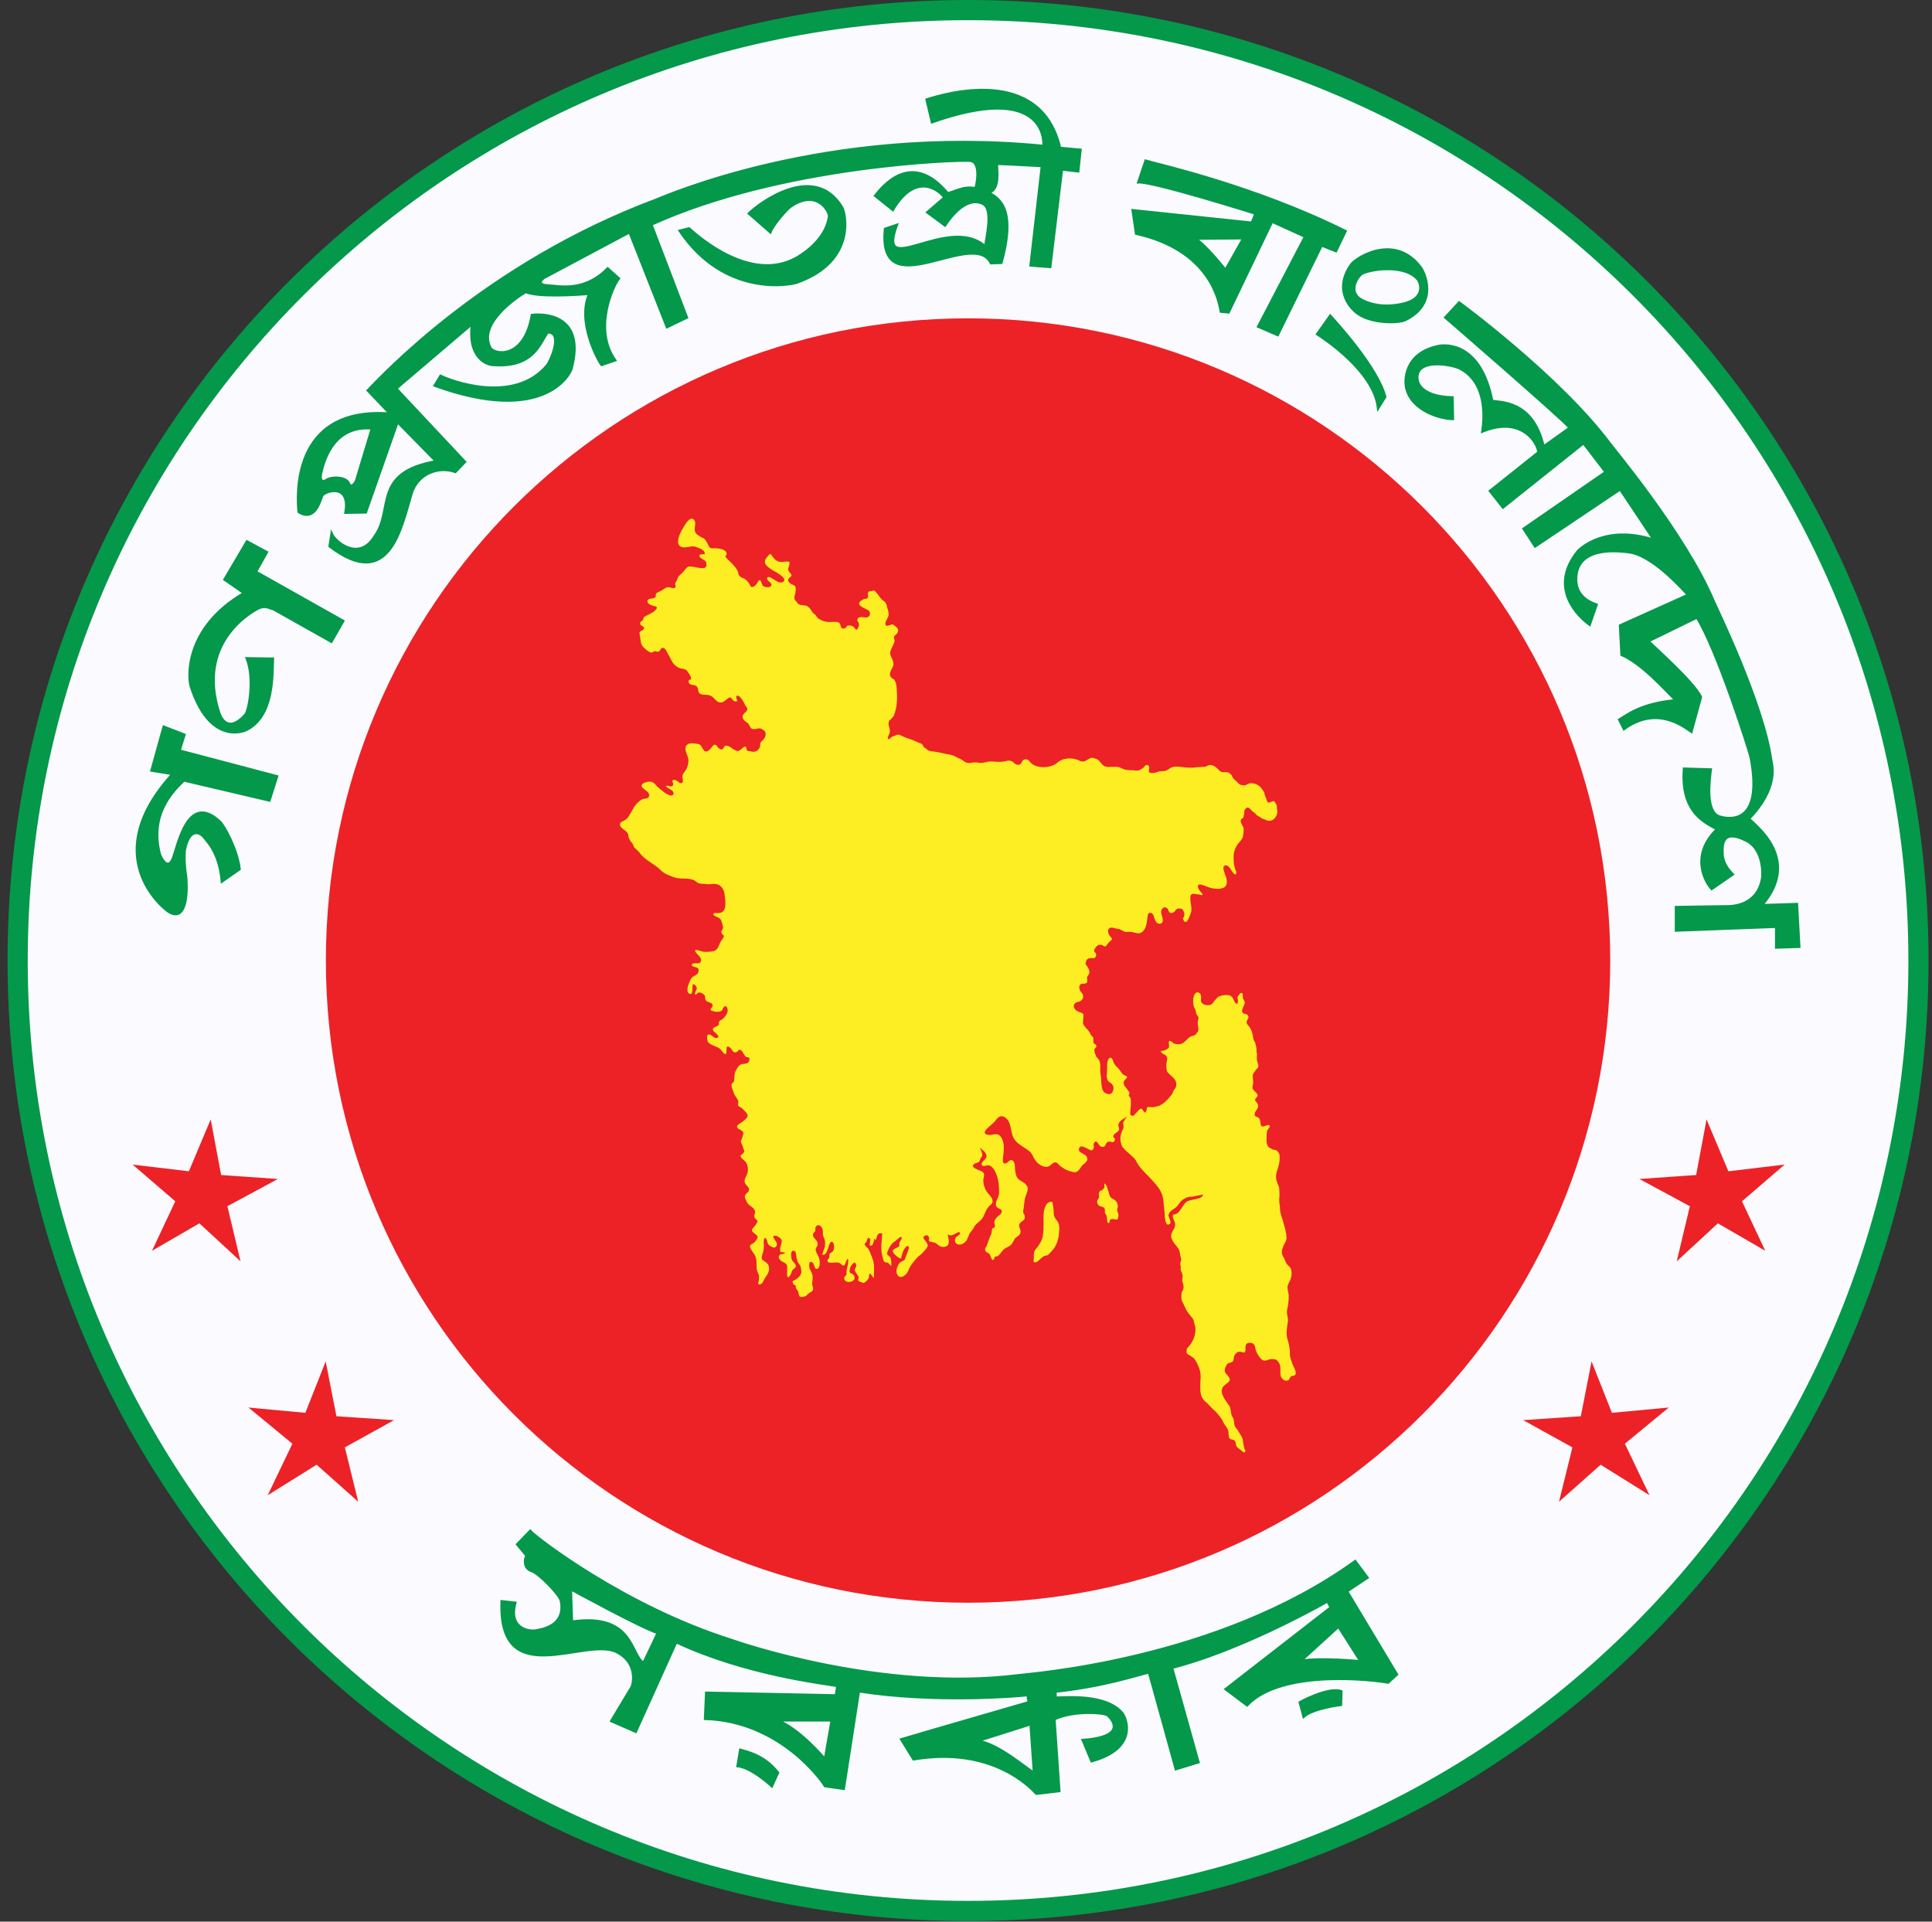 <svg width="186" height="185" viewBox="0 0 186 185" fill="none" xmlns="http://www.w3.org/2000/svg">
<rect x="0" y="0" width="186" height="185" fill="#333333" stroke="none"/>
<g id="Component 2">
<g id="g267">
<g id="g149">
<path id="circle145" d="M93.197 184.941C144.267 184.941 185.668 143.541 185.668 92.471C185.668 41.401 144.267 -3.05176e-05 93.197 -3.05176e-05C42.127 -3.05176e-05 0.727 41.401 0.727 92.471C0.727 143.541 42.127 184.941 93.197 184.941Z" fill="#04984A"/>
<path id="circle147" d="M93.198 183C143.196 183 183.727 142.468 183.727 92.471C183.727 42.473 143.196 1.942 93.198 1.942C43.2 1.942 2.669 42.473 2.669 92.471C2.669 142.468 43.2 183 93.198 183Z" fill="#FAFAFF"/>
</g>
<g id="g253">
<g id="g221">
<g id="g197">
<g id="g173">
<g id="g159">
<path id="path151" d="M17.736 70.746L15.771 69.982L14.606 74.168L16.644 74.496C9.474 82.322 15.589 87.345 16.28 87.781C18.173 88.91 17.991 85.052 17.882 84.251C17.736 83.486 17.7 82.285 17.773 81.812C18.282 79.373 19.447 80.283 19.665 80.611C19.884 80.938 21.121 81.994 21.376 84.833L23.05 83.668C22.832 81.775 21.558 79.482 21.158 79.118C18.064 76.206 17.154 81.448 16.644 82.686C16.135 83.887 15.479 82.576 15.37 82.249C14.351 78.39 16.644 76.134 17.7 75.114L25.926 77.044L26.654 74.75L17.263 72.275" fill="#04984A"/>
<path id="path153" d="M17.736 70.746L15.771 69.982L14.606 74.168L16.644 74.496C9.474 82.322 15.589 87.345 16.28 87.781C18.173 88.91 17.991 85.052 17.882 84.251C17.736 83.486 17.7 82.285 17.773 81.812C18.282 79.373 19.447 80.283 19.665 80.611C19.884 80.938 21.121 81.994 21.376 84.833L23.05 83.668C22.832 81.775 21.558 79.482 21.158 79.118C18.064 76.206 17.154 81.448 16.644 82.686C16.135 83.887 15.479 82.576 15.37 82.249C14.351 78.39 16.644 76.134 17.7 75.114L25.926 77.044L26.654 74.75L17.263 72.275L17.736 70.746Z" stroke="#04984A" stroke-width="0.265"/>
<path id="path155" d="M25.672 53.166L23.779 52.146L21.631 55.786L23.524 57.097C17.7 60.482 18.137 65.323 18.392 66.087C20.139 71.474 23.197 70.492 23.67 70.273C26.436 68.963 26.181 64.74 26.254 63.43L23.779 63.394C24.543 65.323 23.997 68.417 23.633 68.817C21.923 70.71 21.195 69.072 21.049 68.526C18.974 62.011 23.925 59.062 24.725 58.625C25.563 58.152 25.999 58.589 26.327 58.625L31.896 61.756L33.025 59.79L24.616 55.058" fill="#04984A"/>
<path id="path157" d="M25.672 53.166L23.779 52.146L21.631 55.786L23.524 57.097C17.7 60.482 18.137 65.323 18.392 66.087C20.139 71.474 23.197 70.492 23.67 70.273C26.436 68.963 26.181 64.74 26.254 63.43L23.779 63.394C24.543 65.323 23.997 68.38 23.633 68.817C21.923 70.71 21.195 69.072 21.049 68.526C18.974 62.011 23.925 59.062 24.725 58.625C25.563 58.152 25.999 58.589 26.327 58.625L31.896 61.756L33.025 59.79L24.616 55.058L25.672 53.166Z" stroke="#04984A" stroke-width="0.265"/>
</g>
<g id="g171">
<path id="path161" d="M45.473 31.144C45.037 34.092 46.565 35.038 47.403 35.111C51.407 35.439 51.953 33 52.717 31.981C54.282 31.945 53.008 34.784 52.68 35.184C49.477 39.006 43.362 36.676 42.416 36.203L41.87 37.113C52.316 40.899 54.864 36.058 55.01 35.475C56.43 30.088 52.062 30.234 51.224 30.343C50.46 34.711 47.512 34.165 47.184 33.473C45.983 31.144 49.696 28.632 50.606 28.086C51.807 28.632 55.811 28.341 56.757 28.268C55.556 30.889 57.522 34.602 57.922 35.111L59.196 34.675C57.048 31.617 59.05 27.431 59.56 26.812L58.504 25.866C56.211 28.195 53.772 27.54 52.79 27.504C51.807 27.468 51.916 27.067 52.353 26.739L60.615 22.335L64.219 31.471L66.112 30.561L62.69 21.607C75.248 15.893 92.283 15.347 93.375 15.456C94.503 15.528 94.067 17.785 93.921 18.149C92.756 17.894 91.883 18.513 91.227 18.622C87.697 14.364 84.894 18.076 84.275 18.841L85.95 20.188C88.279 16.293 90.609 18.477 90.936 19.023L89.298 20.442L90.973 21.68C92.793 18.986 94.139 19.35 94.649 19.605C95.668 20.151 94.977 22.808 94.867 23.755C91.3 20.552 84.311 27.104 86.314 21.68L85.222 22.044C84.457 29.651 93.703 21.862 95.413 25.32L96.396 25.284C97.961 19.605 95.814 19.023 95.195 18.55C96.251 18.149 95.959 16.62 95.959 15.747C95.959 15.747 98.471 15.856 100.327 15.965L99.235 25.538L101.092 25.684L102.22 16.293L103.785 16.475L104.004 14.437L102.038 14.255C100.182 6.21 90.827 9.086 89.225 9.595L89.735 11.743C100.4 7.994 100.546 13.308 100.473 14.072C79.507 11.998 63.782 19.023 63.091 19.278C46.747 25.393 36.737 36.24 35.427 37.587L37.575 39.843C27.892 39.079 28.657 48.033 28.766 49.271C30.295 50.254 30.804 48.215 30.986 47.742C31.168 47.269 33.789 46.395 33.28 49.343L35.209 49.307L38.266 40.608L42.015 44.43C35.791 45.485 37.975 49.089 36.082 51.637C34.59 54.112 32.297 52.219 31.933 51.418L31.751 52.583C37.502 56.987 38.594 50.836 39.613 47.487C40.195 45.594 42.197 44.83 43.835 45.412L44.745 44.466L38.121 37.404M34.335 46.177C34.299 46.395 33.826 47.16 33.571 46.541C33.316 45.922 31.933 45.886 31.46 46.213C31.168 46.431 30.732 46.431 30.877 45.631C31.059 44.83 31.86 40.862 35.828 41.226L34.335 46.177Z" fill="#04984A"/>
<path id="path163" d="M34.334 46.177C34.298 46.395 33.825 47.159 33.57 46.541C33.315 45.922 31.932 45.885 31.459 46.213C31.168 46.431 30.731 46.431 30.877 45.631C31.059 44.83 31.859 40.862 35.827 41.226L34.334 46.177Z" stroke="#04984A" stroke-width="0.265"/>
<path id="path165" d="M45.473 31.144C45.037 34.092 46.565 35.038 47.403 35.111C51.407 35.439 51.953 33 52.717 31.981C54.282 31.945 53.008 34.784 52.68 35.184C49.477 39.006 43.362 36.676 42.416 36.203L41.87 37.113C52.316 40.899 54.864 36.058 55.01 35.475C56.43 30.088 52.062 30.234 51.224 30.343C50.46 34.711 47.512 34.165 47.184 33.473C45.983 31.144 49.696 28.632 50.606 28.086C51.807 28.632 55.811 28.341 56.757 28.268C55.556 30.889 57.522 34.602 57.922 35.111L59.196 34.675C57.048 31.617 59.05 27.431 59.56 26.812L58.504 25.866C56.211 28.195 53.772 27.54 52.79 27.504C51.807 27.468 51.916 27.067 52.353 26.739L60.615 22.335L64.219 31.471L66.112 30.561L62.69 21.607C75.248 15.893 92.283 15.347 93.375 15.456C94.503 15.528 94.067 17.785 93.921 18.149C92.756 17.894 91.883 18.513 91.227 18.622C87.697 14.364 84.894 18.076 84.275 18.841L85.95 20.188C88.279 16.293 90.609 18.477 90.936 19.023L89.298 20.442L90.973 21.68C92.793 18.986 94.139 19.35 94.649 19.605C95.668 20.151 94.977 22.808 94.867 23.755C91.3 20.552 84.311 27.104 86.314 21.68L85.222 22.044C84.457 29.651 93.703 21.862 95.413 25.32L96.396 25.284C97.961 19.605 95.814 19.023 95.195 18.55C96.251 18.149 95.959 16.62 95.959 15.747C95.959 15.747 98.471 15.856 100.327 15.965L99.235 25.538L101.092 25.684L102.22 16.293L103.785 16.475L104.004 14.437L102.038 14.255C100.182 6.21 90.827 9.086 89.225 9.595L89.735 11.743C100.4 7.994 100.546 13.308 100.473 14.072C79.507 11.998 63.782 19.023 63.091 19.278C46.747 25.393 36.737 36.24 35.427 37.587L37.575 39.843C27.892 39.079 28.657 48.033 28.766 49.271C30.295 50.254 30.804 48.215 30.986 47.742C31.168 47.269 33.789 46.395 33.28 49.343L35.209 49.307L38.266 40.608L42.015 44.43C35.791 45.485 37.975 49.089 36.082 51.637C34.59 54.112 32.297 52.219 31.933 51.418L31.751 52.583C37.502 56.987 38.594 50.836 39.613 47.487C40.195 45.594 42.197 44.83 43.835 45.412L44.745 44.466L38.121 37.404L45.473 31.144Z" stroke="#04984A" stroke-width="0.265"/>
<path id="path167" d="M76.596 24.883C72.265 27.213 67.351 22.918 66.332 22.008L65.458 22.226C69.79 28.669 76.159 27.395 76.742 27.176C82.529 25.101 81.328 20.442 81.073 20.006C78.416 15.528 73.029 19.642 72.119 20.552L74.157 22.335C74.376 21.716 75.65 20.188 76.123 19.86C78.707 18.113 79.872 20.406 79.836 20.806C79.545 23.172 77.069 24.628 76.596 24.883Z" fill="#04984A"/>
<path id="path169" d="M76.596 24.883C72.265 27.213 67.351 22.918 66.332 22.008L65.458 22.226C69.79 28.669 76.159 27.395 76.742 27.176C82.529 25.101 81.328 20.442 81.073 20.006C78.416 15.528 73.029 19.642 72.119 20.552L74.157 22.335C74.376 21.716 75.65 20.188 76.123 19.86C78.707 18.113 79.872 20.406 79.836 20.806C79.545 23.172 77.069 24.628 76.596 24.883V24.883Z" stroke="#04984A" stroke-width="0.265"/>
</g>
</g>
<g id="g195">
<path id="path175" d="M109.063 20.26L109.391 22.481C116.489 24.082 117.363 28.923 117.545 29.979L118.273 30.052L122.458 21.316L125.662 22.772L121.148 31.435L123.004 32.236L127.227 23.609L128.61 24.155L129.52 22.262C120.748 17.894 111.393 15.82 110.301 15.492L109.609 17.53C111.065 17.458 120.893 20.552 120.893 20.552L120.529 21.462M117.981 26.012C117.981 26.012 115.979 23.463 114.997 22.954L119.729 22.918L117.981 26.012Z" fill="#04984A"/>
<path id="path177" d="M117.982 26.012C117.982 26.012 115.98 23.464 114.997 22.954L119.729 22.918L117.982 26.012Z" stroke="#04984A" stroke-width="0.265"/>
<path id="path179" d="M109.063 20.26L109.391 22.481C116.489 24.082 117.363 28.923 117.545 29.979L118.273 30.052L122.458 21.316L125.662 22.772L121.148 31.435L123.004 32.236L127.227 23.609L128.61 24.155L129.52 22.262C120.748 17.894 111.393 15.82 110.301 15.492L109.609 17.53C111.065 17.458 120.893 20.552 120.893 20.552L120.529 21.462L109.063 20.26Z" stroke="#04984A" stroke-width="0.265"/>
<path id="path181" d="M136.764 25.757C134.288 22.445 130.576 24.811 130.102 25.466C128.319 27.977 130.102 29.761 130.758 30.198C132.104 31.144 134.652 31.108 135.308 30.78C138.583 29.142 137.055 26.121 136.764 25.757ZM134.798 29.324C133.924 29.47 132.723 29.615 131.304 28.997C129.702 28.305 130.539 26.849 130.94 26.485C131.085 26.048 135.016 25.211 136.472 26.849C136.764 27.14 137.419 28.851 134.798 29.324Z" fill="#04984A"/>
<path id="path183" d="M134.797 29.324C133.924 29.469 132.723 29.615 131.303 28.996C129.701 28.305 130.539 26.849 130.939 26.485C131.085 26.048 135.016 25.211 136.472 26.849C136.763 27.14 137.418 28.851 134.797 29.324V29.324Z" stroke="#04984A" stroke-width="0.265"/>
<path id="path185" d="M136.764 25.757C134.288 22.445 130.576 24.811 130.102 25.466C128.319 27.977 130.102 29.761 130.758 30.198C132.104 31.144 134.652 31.108 135.308 30.78C138.583 29.142 137.055 26.121 136.764 25.757Z" stroke="#04984A" stroke-width="0.265"/>
<path id="path187" d="M132.687 39.261L133.343 38.205C132.578 35.33 128.647 31.071 128.065 30.416L126.827 32.163C127.446 32.563 132.287 35.73 132.687 39.261Z" fill="#04984A"/>
<path id="path189" d="M132.687 39.261L133.343 38.205C132.578 35.33 128.647 31.071 128.065 30.416L126.827 32.163C127.446 32.563 132.287 35.73 132.687 39.261V39.261Z" stroke="#04984A" stroke-width="0.265"/>
<path id="path191" d="M173.2 91.13L172.981 87.053L169.596 87.162C173.454 82.722 168.977 79.482 168.359 78.827C171.271 75.806 170.579 73.658 170.506 73.221C169.742 67.689 165.119 58.298 164.937 57.824C162.207 51.382 155.218 43.083 154.927 42.646C150.013 36.13 140.477 29.142 140.477 29.142L139.166 30.561C139.166 30.561 150.559 40.425 151.142 41.19L148.594 43.01C147.574 38.496 144.408 38.788 143.643 38.606C142.551 33.036 139.275 33.182 138.511 33.328C135.126 34.019 135.235 36.749 135.417 37.404C135.963 39.552 138.729 40.316 139.858 40.316L139.821 38.278C136.909 38.205 136.473 36.931 136.436 36.494C136.254 34.383 139.858 35.075 140.586 35.475C143.207 36.858 142.915 40.28 142.733 41.517C146.592 39.952 148.12 42.755 148.12 43.556L143.461 47.269L144.699 48.834L152.452 42.646L154.6 45.449L146.701 50.908L147.793 52.583L155.983 47.087L159.259 52.001C154.672 50.508 152.197 52.728 151.87 53.129C149.067 56.66 152.015 59.39 153.034 60.118L153.69 58.225C151.469 57.46 151.688 55.786 151.76 55.24C152.197 52.51 156.019 53.056 156.711 53.129C159.004 53.347 161.807 56.514 162.535 57.278L155.983 60.227L156.128 63.029C158.13 63.903 160.314 66.415 161.37 67.434C158.058 67.725 156.747 68.781 155.91 69.29L156.347 70.164C159.513 67.871 162.061 69.909 162.826 70.419L163.736 67.106C163.044 65.65 159.222 62.302 158.676 61.719L163.372 59.426C165.337 62.556 168.468 72.384 168.577 72.967C169.851 79.773 166.102 78.79 165.592 78.645C164.1 78.245 164.573 75.005 164.682 74.095L162.134 74.022C161.879 77.808 163.627 78.972 165.337 79.81C162.68 82.358 164.209 84.942 164.791 85.561L166.793 84.178C165.701 83.049 165.811 82.212 165.811 81.739C165.847 79.664 167.776 80.756 168.177 80.938C169.778 81.775 169.742 84.105 169.669 84.542C169.196 87.308 166.648 87.272 166.175 87.272C165.665 87.272 161.37 87.344 161.37 87.344V89.565L171.016 89.201V91.203" fill="#04984A"/>
<path id="path193" d="M173.2 91.13L172.981 87.053L169.596 87.162C173.454 82.722 168.977 79.482 168.359 78.827C171.27 75.806 170.579 73.658 170.506 73.221C169.742 67.689 165.119 58.298 164.937 57.824C162.207 51.382 155.218 43.083 154.927 42.646C150.013 36.13 140.477 29.142 140.477 29.142L139.166 30.561C139.166 30.561 150.559 40.425 151.142 41.19L148.594 43.01C147.574 38.496 144.408 38.788 143.643 38.606C142.551 33.036 139.275 33.182 138.511 33.328C135.126 34.019 135.235 36.749 135.417 37.404C135.963 39.552 138.729 40.316 139.858 40.316L139.821 38.278C136.909 38.205 136.473 36.931 136.436 36.494C136.254 34.383 139.858 35.075 140.586 35.475C143.207 36.858 142.915 40.28 142.733 41.517C146.592 39.952 148.12 42.755 148.12 43.556L143.461 47.269L144.699 48.834L152.452 42.646L154.6 45.449L146.701 50.908L147.793 52.583L155.983 47.087L159.259 52.001C154.672 50.508 152.197 52.728 151.87 53.129C149.067 56.66 152.015 59.39 153.034 60.118L153.69 58.225C151.469 57.46 151.688 55.786 151.76 55.24C152.197 52.51 156.019 53.056 156.711 53.129C159.004 53.347 161.807 56.514 162.535 57.278L155.983 60.227L156.128 63.029C158.13 63.903 160.314 66.415 161.37 67.434C158.058 67.725 156.747 68.781 155.91 69.29L156.347 70.164C159.513 67.871 162.061 69.909 162.826 70.419L163.736 67.106C163.044 65.65 159.222 62.302 158.676 61.719L163.372 59.426C165.337 62.556 168.468 72.384 168.577 72.967C169.851 79.773 166.102 78.79 165.592 78.645C164.1 78.245 164.573 75.005 164.682 74.095L162.134 74.022C161.879 77.808 163.627 78.972 165.337 79.81C162.68 82.358 164.209 84.942 164.791 85.561L166.793 84.178C165.701 83.049 165.811 82.212 165.811 81.739C165.847 79.664 167.776 80.756 168.177 80.938C169.778 81.775 169.742 84.105 169.669 84.542C169.196 87.308 166.648 87.272 166.175 87.272C165.665 87.272 161.37 87.344 161.37 87.344V89.565L171.016 89.201V91.203L173.2 91.13Z" stroke="#04984A" stroke-width="0.265"/>
</g>
</g>
<g id="g219">
<path id="path199" d="M131.632 151.88L130.467 150.315C117.145 159.925 98.945 161.162 97.962 161.308C84.895 162.909 71.172 158.178 70.371 157.886C60.216 154.683 51.662 148.095 51.043 147.403L49.806 148.677L50.716 149.769C50.461 150.133 50.461 151.007 51.189 151.225C51.88 151.444 53.919 153.518 54.028 154.137C54.465 156.54 52.208 156.867 51.626 156.976C51.043 157.122 48.896 156.867 49.587 154.319L48.313 154.174C47.986 162.873 56.175 157.632 59.27 158.978C61.381 159.961 61.017 161.963 60.835 162.4L58.869 165.676L61.199 166.695L65.093 158.068C71.718 161.199 79.435 162.072 80.636 162.291L80.49 163.237L68.005 162.982L67.896 165.457C75.103 165.676 79.144 171.427 79.435 171.937L81.218 172.191L82.674 162.8C89.809 163.929 97.889 163.31 98.945 163.164L99.054 163.892C99.054 163.892 88.353 166.986 86.787 167.459L87.952 169.352C95.487 168.078 99.2 172.046 99.782 172.665L101.966 172.41L101.493 165.494C103.386 164.62 106.334 164.839 106.662 165.13C106.989 165.421 108.7 167.205 104.259 167.532L105.096 169.534C109.61 168.297 108.409 165.421 108.045 164.948C106.48 163.055 102.585 163.455 101.602 163.455V162.837C106.298 162.327 109.246 161.308 110.629 160.98L113.213 170.299L115.361 169.643L112.813 160.544C119.001 158.978 126.39 154.974 127.81 154.137L128.137 154.756L118.018 162.618L120.056 164.147C123.442 160.58 132.505 161.745 133.633 161.963L134.471 161.199L129.666 153.191M61.963 160.107C60.653 159.379 61.053 155.266 55.047 156.139L54.938 152.972C54.938 152.972 61.781 156.722 63.346 157.195L61.963 160.107ZM79.435 169.389C79.435 169.389 76.996 166.44 74.776 165.603H80.09L79.435 169.389ZM94.067 167.605L99.236 165.967L99.564 170.699C98.763 170.262 96.106 167.86 94.067 167.605ZM131.013 159.961C131.013 159.961 127.045 159.561 125.189 159.925L128.865 156.576L131.013 159.961Z" fill="#04984A"/>
<path id="path201" d="M131.011 159.961C131.011 159.961 127.044 159.561 125.188 159.925L128.864 156.576L131.011 159.961Z" stroke="#04984A" stroke-width="0.265"/>
<path id="path203" d="M94.067 167.605L99.236 165.967L99.564 170.699C98.763 170.262 96.106 167.86 94.067 167.605Z" stroke="#04984A" stroke-width="0.265"/>
<path id="path205" d="M79.434 169.389C79.434 169.389 76.996 166.44 74.775 165.603H80.09L79.434 169.389Z" stroke="#04984A" stroke-width="0.265"/>
<path id="path207" d="M61.963 160.107C60.652 159.379 61.053 155.266 55.047 156.139L54.938 152.972C54.938 152.972 61.781 156.721 63.346 157.195L61.963 160.107Z" stroke="#04984A" stroke-width="0.265"/>
<path id="path209" d="M131.631 151.88L130.467 150.315C117.145 159.925 98.945 161.162 97.962 161.308C84.895 162.909 71.172 158.178 70.371 157.886C60.216 154.683 51.662 148.095 51.043 147.403L49.806 148.677L50.716 149.769C50.461 150.133 50.461 151.007 51.189 151.225C51.88 151.444 53.919 153.518 54.028 154.137C54.465 156.54 52.208 156.867 51.626 156.976C51.043 157.122 48.896 156.867 49.587 154.319L48.313 154.174C47.986 162.873 56.175 157.632 59.27 158.978C61.381 159.961 61.017 161.963 60.835 162.4L58.869 165.676L61.199 166.695L65.093 158.068C71.718 161.199 79.435 162.072 80.636 162.291L80.49 163.237L68.005 162.982L67.896 165.457C75.103 165.676 79.144 171.427 79.435 171.937L81.218 172.191L82.674 162.8C89.809 163.929 97.889 163.31 98.945 163.164L99.054 163.892C99.054 163.892 88.353 166.986 86.787 167.459L87.952 169.352C95.487 168.078 99.2 172.046 99.782 172.665L101.966 172.41L101.493 165.494C103.386 164.62 106.334 164.839 106.662 165.13C106.989 165.421 108.7 167.205 104.259 167.532L105.096 169.534C109.61 168.297 108.409 165.421 108.045 164.948C106.48 163.055 102.585 163.455 101.602 163.455V162.837C106.298 162.327 109.246 161.308 110.629 160.98L113.213 170.299L115.361 169.643L112.813 160.544C119.001 158.978 126.39 154.974 127.81 154.137L128.137 154.756L118.018 162.618L120.056 164.147C123.442 160.58 132.505 161.745 133.633 161.963L134.471 161.199L129.666 153.191L131.631 151.88Z" stroke="#04984A" stroke-width="0.265"/>
<path id="path211" d="M71.28 168.478L71.025 170.007C72.154 170.116 73.755 171.427 74.301 171.936L74.884 170.662C73.573 168.988 71.899 168.66 71.28 168.478Z" fill="#04984A"/>
<path id="path213" d="M71.28 168.478L71.025 170.007C72.154 170.116 73.755 171.427 74.301 171.936L74.884 170.662C73.573 168.988 71.899 168.66 71.28 168.478Z" stroke="#04984A" stroke-width="0.265"/>
<path id="path215" d="M125.151 163.892L125.515 165.239C126.425 164.438 129.082 164.111 129.082 164.111L129.119 162.837C127.845 162.4 125.151 163.892 125.151 163.892Z" fill="#04984A"/>
<path id="path217" d="M125.151 163.892L125.515 165.239C126.425 164.438 129.082 164.111 129.082 164.111L129.119 162.837C127.845 162.4 125.151 163.892 125.151 163.892V163.892Z" stroke="#04984A" stroke-width="0.265"/>
</g>
</g>
<g id="g251">
<g id="g249-6">
<g id="g241-6">
<path id="polyline237-0" d="M34.331 144.312L33.095 139.295L37.626 136.787L32.314 136.429L31.325 131.386L29.455 136.11L24.204 135.621L28.26 138.962L25.992 143.704L30.492 140.898" fill="#EC2227"/>
<path id="polygon239-6" d="M24.204 135.621L28.26 138.962L25.992 143.704L30.492 140.898L34.331 144.312L33.095 139.295L37.626 136.787L32.314 136.429L31.325 131.386L29.455 136.11L24.204 135.621Z" stroke="#EC2227" stroke-width="0.181"/>
</g>
<g id="g247-4">
<path id="polyline243-1" d="M22.998 121.159L21.788 116.078L26.435 113.57L21.212 113.206L20.252 108.079L18.241 112.858L13.051 112.24L16.985 115.627L14.837 120.193L19.207 117.661" fill="#EC2227"/>
<path id="polygon245-9" d="M22.998 121.159L21.788 116.078L26.435 113.57L21.212 113.206L20.252 108.079L18.241 112.858L13.051 112.24L16.985 115.627L14.837 120.193L19.207 117.661L22.998 121.159Z" stroke="#EC2227" stroke-width="0.181"/>
</g>
</g>
<g id="g297">
<g id="g289">
<path id="polyline285" d="M150.249 144.313L151.485 139.296L146.954 136.787L152.266 136.43L153.255 131.386L155.125 136.11L160.376 135.622L156.32 138.962L158.588 143.704L154.088 140.899" fill="#EC2227"/>
<path id="polygon287" d="M156.32 138.962L158.588 143.704L154.088 140.899L150.249 144.313L151.485 139.296L146.954 136.787L152.266 136.43L153.255 131.386L155.125 136.11L160.376 135.622L156.32 138.962Z" stroke="#EC2227" stroke-width="0.181"/>
</g>
<g id="g295">
<path id="polyline291" d="M161.582 121.159L162.792 116.078L158.145 113.57L163.368 113.206L164.328 108.079L166.339 112.858L171.529 112.24L167.595 115.627L169.743 120.193L165.373 117.661" fill="#EC2227"/>
<path id="polygon293" d="M162.792 116.078L158.145 113.57L163.368 113.206L164.328 108.079L166.339 112.858L171.529 112.24L167.595 115.627L169.743 120.193L165.373 117.661L161.582 121.159L162.792 116.078Z" stroke="#EC2227" stroke-width="0.181"/>
</g>
</g>
</g>
</g>
<g id="g265">
<path id="circle255" d="M93.198 154.295C127.343 154.295 155.023 126.616 155.023 92.471C155.023 58.326 127.343 30.646 93.198 30.646C59.053 30.646 31.373 58.326 31.373 92.471C31.373 126.616 59.053 154.295 93.198 154.295Z" fill="#EC2227"/>
<g id="g263">
<path id="path257" d="M84.399 119.163C84.364 118.843 84.186 119.27 84.15 119.377C84.115 119.484 84.079 119.84 83.901 119.911C83.652 120.018 83.758 119.697 83.758 119.555C83.794 119.341 83.865 119.235 83.58 119.163C83.474 119.27 83.509 119.413 83.402 119.555C83.26 119.769 83.189 119.697 83.296 119.911C83.367 120.018 83.545 120.16 83.616 120.267C83.758 120.481 83.794 120.695 83.901 120.908C84.079 121.336 84.15 121.62 84.15 122.119C84.15 122.404 84.115 122.724 84.15 123.009C84.008 123.009 83.865 122.653 83.794 122.618C83.616 122.618 83.687 122.938 83.616 123.081C83.509 123.187 83.509 123.294 83.367 123.365C83.082 123.579 83.224 123.543 82.726 123.365C82.583 123.294 82.619 123.187 82.654 123.045C82.69 122.831 82.619 122.831 82.512 122.689C82.441 122.582 82.298 122.368 82.298 122.261C82.298 122.083 82.512 121.941 82.405 121.727C82.298 121.264 81.907 121.87 81.835 122.083C81.835 122.155 81.764 122.368 81.8 122.44C81.871 122.653 82.049 122.582 82.156 122.724C82.263 122.831 82.298 122.974 82.263 123.116C82.156 123.437 81.551 123.508 81.373 123.294C81.266 123.187 81.266 123.045 81.301 122.938C81.337 122.867 81.408 122.796 81.479 122.76C81.515 122.618 81.479 122.404 81.515 122.261C81.551 122.012 81.693 121.62 81.657 121.3C81.622 121.086 81.586 121.193 81.515 121.336C81.373 121.514 81.408 121.87 81.159 121.834C81.016 121.799 80.945 121.62 80.803 121.585C80.66 121.514 80.518 121.549 80.375 121.549C80.162 121.549 79.663 121.656 79.663 121.371C79.663 121.229 79.806 121.193 79.841 121.051C79.841 120.979 79.841 120.908 79.841 120.801C79.912 120.552 79.984 120.659 80.126 120.517C80.482 120.232 80.233 119.199 79.912 119.662C79.734 119.911 79.663 120.873 79.2 120.801C79.093 120.801 79.414 120.089 79.414 120.018C79.45 119.733 79.45 119.377 79.307 119.128C79.129 118.807 79.307 118.522 79.129 118.202C78.987 117.917 78.666 117.846 78.524 118.131C78.452 118.273 78.559 118.416 78.452 118.558C78.346 118.7 78.239 118.736 78.274 118.985C78.346 119.235 78.666 119.377 78.702 119.662C78.808 120.054 78.417 120.054 78.559 120.481C78.666 120.766 78.844 120.979 78.88 121.229C78.951 121.442 78.951 122.012 78.737 122.119C78.381 122.333 78.417 121.656 78.239 121.549C77.811 121.264 77.883 121.941 77.954 122.155C78.096 122.44 78.239 122.653 78.239 122.974C78.239 123.259 78.168 123.472 78.203 123.722C78.274 123.971 78.381 124.22 78.096 124.363C77.954 124.469 77.847 124.505 77.74 124.612C77.633 124.754 77.562 124.79 77.42 124.825C76.85 124.968 76.957 124.719 76.85 124.363C76.814 124.184 76.529 124.078 76.636 123.793C76.529 123.722 76.316 123.65 76.316 123.437C76.316 123.223 76.423 123.33 76.529 123.223C76.779 123.081 77.064 122.867 77.135 122.546C77.17 122.44 77.135 122.19 77.099 122.048C77.064 121.799 76.992 121.799 76.886 121.62C76.743 121.442 76.743 121.229 76.672 121.051C76.672 120.944 76.636 120.481 76.494 120.445C76.067 120.232 76.138 121.051 76.245 121.3C76.351 121.514 76.707 121.727 76.601 121.977C76.529 122.119 76.351 122.19 76.28 122.297C76.173 122.475 76.173 122.689 76.031 122.831C75.639 123.401 75.817 122.048 75.782 121.905C75.71 121.514 75.39 121.585 75.105 121.3C74.927 121.086 74.927 120.979 75.105 120.766C75.176 120.695 75.532 120.766 75.568 120.623C75.568 120.552 75.141 120.552 75.141 120.517C75.105 120.445 75.105 120.41 75.105 120.303C75.069 120.018 75.319 119.662 75.248 119.377C75.212 119.199 74.642 118.807 74.464 119.021C74.322 119.163 74.891 119.555 74.784 119.876C74.678 120.196 74.428 120.125 74.215 119.982C73.716 119.769 74.001 119.377 73.645 119.163C73.431 119.377 73.574 119.804 73.538 120.054C73.538 120.338 73.467 120.552 73.396 120.766C73.289 121.086 73.289 121.264 73.574 121.407C73.823 121.585 74.001 121.692 74.037 122.048C74.072 122.333 73.966 122.582 73.787 122.831C73.609 123.045 73.538 123.294 73.396 123.508C73.325 123.579 73.182 123.686 73.075 123.65C72.897 123.579 73.04 123.437 73.04 123.365C73.075 123.009 73.146 122.867 72.968 122.546C72.719 122.048 72.933 121.514 72.755 121.051C72.648 120.695 72.47 120.588 72.292 120.267C72.007 119.769 72.47 119.804 72.683 119.555C72.79 119.413 72.968 119.199 72.933 119.057C72.897 118.843 72.399 118.665 72.399 118.451C72.399 118.237 72.648 118.095 72.755 117.917C72.897 117.596 73.075 117.632 72.683 117.276C72.505 117.027 72.755 116.813 72.683 116.599C72.612 116.243 72.114 116.101 71.936 115.78C71.864 115.602 71.651 115.317 71.722 115.104C71.829 114.819 72.114 114.819 72.114 114.498C72.078 114.213 71.722 114.071 71.686 113.75C71.651 113.466 71.9 113.181 71.971 112.896C72.043 112.54 72.007 112.219 71.793 111.863C71.686 111.721 71.295 111.471 71.295 111.293C71.33 111.115 71.544 111.115 71.58 110.973C71.722 110.83 71.651 110.795 71.58 110.617C71.508 110.439 71.508 110.296 71.401 110.118C71.223 109.798 71.437 109.726 71.508 109.335C71.544 109.192 71.651 109.05 71.437 108.872C71.33 108.765 71.045 108.694 70.974 108.551C70.867 108.302 71.259 108.16 71.401 108.053C71.58 107.91 71.9 107.697 71.971 107.447C72.007 107.198 71.651 106.913 71.473 106.735C71.401 106.628 71.152 106.557 71.081 106.45C71.01 106.308 71.081 106.237 71.081 106.094C71.081 105.845 70.832 105.631 70.689 105.346C70.618 105.097 70.369 104.634 70.44 104.385C70.476 104.242 70.547 104.278 70.618 104.171C70.689 104.064 70.689 103.993 70.689 103.851C70.725 103.566 70.689 103.317 70.867 103.032C71.01 102.747 71.152 102.497 71.473 102.426C71.722 102.391 72.149 102.462 72.149 101.928C72.149 101.714 72.007 101.856 71.829 101.75C71.615 101.607 71.544 101.251 71.33 101.109C71.081 100.966 71.117 101.18 70.903 101.287C70.582 101.429 70.511 101.073 70.333 100.895C69.942 100.574 69.942 100.824 69.942 101.18C69.942 101.607 69.763 101.536 69.55 101.251C69.407 101.037 69.229 100.859 68.98 100.788C68.659 100.646 68.41 100.574 68.161 100.325C68.09 100.218 68.019 99.755 68.125 99.649C68.375 99.399 68.695 99.969 68.944 99.933C69.55 99.862 68.731 99.364 68.659 99.221C68.517 98.865 68.944 98.901 69.122 98.723C69.265 98.58 69.194 98.58 69.194 98.438C69.3 98.224 69.3 98.26 69.514 98.153C69.728 97.975 70.013 97.654 70.048 97.37C70.084 97.156 69.977 96.693 69.692 96.942C69.55 97.085 69.585 97.298 69.336 97.37C69.158 97.441 68.909 97.405 68.731 97.37C68.019 97.192 68.731 97.049 68.588 96.693C68.517 96.515 68.09 96.479 67.983 96.337C67.876 96.23 67.876 96.052 67.876 95.874C67.769 95.731 67.52 95.518 67.271 95.553C67.093 95.589 67.021 95.838 66.915 95.731C66.879 95.625 66.95 95.447 67.021 95.34C67.164 95.126 67.021 94.912 66.843 94.77C66.487 94.592 66.843 95.731 66.452 95.696C65.989 95.625 66.238 94.841 66.345 94.627C66.416 94.449 66.487 94.271 66.594 94.129C66.737 93.987 66.95 93.915 67.128 93.773C67.235 93.63 67.306 93.417 67.235 93.274C67.093 93.025 66.594 93.167 66.594 92.847C66.879 92.562 67.342 92.954 67.484 92.526C67.555 92.206 67.271 92.028 67.093 91.814C66.63 91.28 67.199 91.458 67.591 91.601C67.876 91.672 68.41 91.636 68.695 91.565C69.087 91.458 69.158 91.138 69.3 90.817C69.372 90.603 69.728 90.247 69.692 90.069C69.55 89.998 69.443 89.82 69.443 89.713C69.443 89.571 69.55 89.535 69.585 89.428C69.657 89.179 69.514 88.93 69.478 88.752C69.407 88.574 69.443 88.574 69.3 88.431C69.194 88.324 68.731 88.182 68.695 88.075C68.588 87.79 69.051 87.933 69.229 87.897C70.084 87.826 69.799 86.615 69.763 86.152C69.728 85.689 69.443 85.191 68.98 85.119C68.802 85.084 68.624 85.084 68.446 85.119C68.161 85.155 67.876 85.084 67.555 85.084C67.164 85.048 67.164 84.977 66.915 84.799C66.345 84.443 65.632 84.692 64.956 84.478C64.457 84.3 63.923 84.122 63.567 83.731C62.997 83.161 62.107 82.84 61.573 82.093C61.431 81.914 61.252 81.772 61.11 81.63C60.968 81.487 61.003 81.345 60.861 81.167C60.683 80.989 60.54 80.739 60.505 80.526C60.505 80.205 60.327 80.063 60.077 79.885C59.935 79.778 59.685 79.6 59.685 79.386C59.685 79.101 59.97 79.101 60.148 78.959C60.398 78.816 60.505 78.638 60.647 78.389C60.861 78.069 60.968 77.748 61.217 77.463C61.395 77.249 61.573 77.107 61.787 76.965C62.072 76.822 62.499 76.965 62.499 76.537C62.463 76.217 62.143 76.11 61.929 75.896C61.431 75.504 62.214 75.22 62.606 75.255C62.997 75.255 63.14 75.647 63.425 75.861C63.781 76.145 64.066 76.43 64.493 76.573C64.742 76.608 64.92 76.537 64.814 76.252C64.707 76.003 64.244 75.896 64.101 75.683C64.244 75.54 64.529 75.789 64.707 75.683C64.956 75.54 64.671 75.255 64.742 75.148C64.956 74.899 65.383 75.362 65.49 75.398C65.846 75.433 65.739 75.042 65.704 74.864C65.668 74.507 65.882 74.365 66.06 74.08C66.202 73.831 66.309 73.403 66.273 73.083C66.202 72.62 65.668 71.943 66.273 71.623C66.487 71.516 66.737 71.552 66.95 71.587C67.449 71.623 67.449 71.73 67.662 72.086C68.019 72.763 68.481 71.943 68.731 71.694C69.051 71.659 69.016 71.943 69.229 72.05C69.3 72.121 69.407 72.157 69.478 72.157C69.657 72.121 69.692 71.872 69.799 71.801C70.12 71.694 70.476 72.086 70.725 72.193C71.045 72.371 71.081 72.335 71.366 72.121C71.758 71.765 71.829 71.837 71.864 72.086C71.864 72.299 72.007 72.299 72.292 72.335C72.399 72.371 72.577 72.406 72.719 72.335C72.968 72.299 73.182 71.979 73.182 71.765C73.182 71.445 73.253 71.445 73.467 71.231C73.681 71.017 73.823 70.626 73.609 70.376C73.502 70.27 73.325 70.163 73.182 70.127C72.897 70.092 72.648 70.27 72.399 70.163C72.221 70.092 72.149 69.807 72.043 69.664C71.9 69.522 71.722 69.451 71.615 69.308C71.117 68.667 72.256 68.56 71.864 68.062C71.686 67.848 71.615 67.599 71.473 67.385C71.366 67.243 71.081 66.816 70.903 67.029C70.76 67.172 71.223 67.599 70.796 67.528C70.618 67.528 70.547 67.35 70.44 67.243C70.262 67.1 70.298 67.1 70.12 67.207C69.835 67.385 69.621 67.741 69.194 67.599C68.909 67.492 68.731 67.136 68.446 66.993C68.125 66.816 67.734 66.958 67.449 66.816C67.128 66.637 67.271 66.388 67.164 66.21C67.021 65.89 66.665 65.996 66.416 65.854C66.238 65.747 66.238 65.355 66.523 65.427C66.594 65.177 66.309 64.821 66.167 64.608C65.953 64.287 65.49 64.465 65.17 64.18C64.814 63.967 64.635 63.575 64.457 63.219C64.279 62.969 64.172 62.542 63.923 62.4C63.603 62.257 63.638 62.613 63.425 62.72C63.247 62.791 63.175 62.685 63.069 62.685C62.926 62.72 62.819 62.791 62.748 62.827C62.499 62.827 62.143 62.507 61.965 62.328C61.751 62.115 61.715 61.972 61.68 61.688C61.644 61.474 61.608 61.26 61.573 60.975C61.502 60.726 62.036 60.69 62 60.477C62 60.227 61.573 60.299 61.644 59.943C61.68 59.8 61.822 59.8 61.893 59.693C61.929 59.587 61.965 59.515 62 59.408C62.107 59.302 62.428 59.195 62.534 59.123C62.677 59.017 62.891 58.946 63.033 58.803C63.211 58.625 63.353 58.483 63.104 58.376L62.926 58.34C62.712 58.269 62.214 58.126 62.356 57.77C62.463 57.592 62.784 57.663 62.997 57.557C63.211 57.45 63.104 57.343 63.14 57.2C63.247 57.023 63.353 57.023 63.567 56.916C63.816 56.809 64.066 56.524 64.351 56.524C64.493 56.524 64.92 56.738 65.027 56.524C65.098 56.453 64.992 56.31 64.992 56.239C65.027 56.061 65.027 56.061 65.134 55.919C65.205 55.812 65.205 55.74 65.241 55.634C65.348 55.42 65.561 55.278 65.739 55.099C65.882 54.957 66.06 54.637 66.238 54.565C66.772 54.387 68.268 55.206 67.983 54.138C67.947 53.924 67.413 53.782 67.342 53.568C67.271 53.283 67.662 53.39 67.84 53.355C67.912 52.892 67.164 52.714 66.843 52.607C66.452 52.535 65.775 52.892 65.419 52.535C65.063 52.215 65.454 51.325 65.704 50.933C65.882 50.612 66.452 49.544 66.843 50.078C67.021 50.328 66.879 50.684 66.879 50.933C66.879 51.325 67.093 51.467 67.449 51.681C67.84 51.859 67.912 51.93 68.09 52.286C68.197 52.464 68.268 52.785 68.517 52.785C70.191 52.714 70.013 53.461 69.87 53.497C69.585 53.604 71.01 54.494 71.081 55.206C71.081 55.313 71.188 55.456 71.295 55.527C71.437 55.669 71.437 55.598 71.58 55.669C71.936 55.847 72.114 56.132 72.292 56.488C72.612 56.631 72.933 56.097 73.004 55.954C73.289 55.598 73.289 56.275 73.467 56.417C73.645 56.524 74.108 56.631 74.25 56.382C74.393 56.061 73.752 55.954 73.859 55.598C74.179 55.313 74.927 56.382 75.425 55.99C75.817 55.669 74.749 55.099 74.428 54.922C73.823 54.53 73.289 54.209 73.93 53.533C74.215 53.176 74.179 53.355 74.428 53.639C74.642 53.96 74.927 54.102 75.248 54.102C75.888 54.067 76.173 53.889 75.924 54.601C75.817 54.886 75.924 55.028 76.138 55.242C76.316 55.491 76.067 55.527 75.924 55.705C75.746 55.919 76.067 56.203 76.28 56.275C76.387 56.346 76.529 56.346 76.565 56.488C76.636 56.595 76.601 56.773 76.601 56.88C76.601 57.165 76.351 57.557 76.565 57.806C76.743 57.948 76.743 58.126 76.957 58.198C77.135 58.269 77.384 58.269 77.598 58.304C77.74 58.34 77.811 58.447 77.918 58.518C78.061 58.661 78.132 58.839 78.274 59.017C78.346 59.088 78.452 59.123 78.524 59.23C78.63 59.373 78.702 59.515 78.844 59.587C79.058 59.693 79.2 59.8 79.45 59.836C79.663 59.907 79.984 59.871 80.269 59.871C80.447 59.871 80.66 59.836 80.803 59.978C80.981 60.121 80.874 60.477 81.159 60.512C81.444 60.512 81.373 60.441 81.551 60.263C81.657 60.156 82.013 60.227 82.156 60.334C82.298 60.441 82.441 60.833 82.583 60.477C82.654 60.37 82.726 60.227 82.69 60.085C82.69 59.943 82.583 59.871 82.548 59.764C82.477 59.302 83.082 59.408 83.331 59.444C83.687 59.48 83.865 59.123 83.687 58.839C83.509 58.589 82.334 58.376 82.833 57.877C82.939 57.806 83.046 57.735 83.189 57.663C83.331 57.628 83.545 57.663 83.545 57.521C83.616 57.307 83.438 56.987 83.723 56.916C83.794 56.916 83.901 56.916 84.008 56.88C84.079 56.844 84.115 56.809 84.186 56.88C84.328 56.951 84.364 57.094 84.506 57.2C84.578 57.343 84.684 57.45 84.791 57.592C84.898 57.735 85.005 57.806 85.147 57.913C85.254 57.984 85.325 58.162 85.361 58.269C85.397 58.518 85.539 58.767 85.539 59.017C85.61 59.373 85.361 59.587 85.254 59.907C85.219 59.943 85.254 60.156 85.29 60.227C85.325 60.299 85.397 60.227 85.468 60.227C85.717 60.227 85.895 59.978 86.109 60.227C86.251 60.334 86.465 60.477 86.465 60.655C86.465 60.904 86.358 61.011 86.18 61.153C85.931 61.367 86.18 61.545 86.109 61.794C86.037 62.008 85.931 62.222 85.824 62.435C85.753 62.613 85.646 62.827 85.717 63.005C85.753 63.219 85.931 63.432 85.966 63.646C86.037 63.895 86.037 64.038 85.931 64.251C85.824 64.465 85.681 64.679 85.681 64.892C85.646 65.106 85.824 65.249 85.966 65.355C86.109 65.391 86.144 65.498 86.18 65.605C86.287 65.783 86.287 65.996 86.322 66.21C86.358 66.744 86.394 67.278 86.322 67.813C86.287 68.133 86.216 68.418 86.109 68.738C86.073 68.881 86.002 69.023 85.895 69.094C85.824 69.201 85.717 69.273 85.61 69.379C85.539 69.451 85.575 69.558 85.539 69.664C85.539 69.949 85.753 70.305 85.646 70.555C85.61 70.661 85.361 71.124 85.539 71.16C85.61 71.16 85.753 71.053 85.788 70.982C85.895 70.911 86.002 70.875 86.109 70.84C86.322 70.768 86.429 70.661 86.643 70.768C86.857 70.84 87.07 70.982 87.32 71.053C87.64 71.16 87.96 71.267 88.317 71.445C88.459 71.516 88.673 71.552 88.78 71.659C88.851 71.73 88.886 71.837 88.958 71.943C89.064 72.015 89.207 72.086 89.278 72.193C89.492 72.335 89.777 72.335 90.026 72.371C90.24 72.406 90.525 72.442 90.738 72.513C91.023 72.584 91.344 72.62 91.628 72.691C91.913 72.763 92.127 72.941 92.412 73.047C92.626 73.119 92.732 73.261 92.91 73.368C93.124 73.475 93.48 73.475 93.694 73.403C94.05 73.368 94.264 73.475 94.584 73.439C94.833 73.403 94.94 73.368 95.118 73.332C95.332 73.297 95.581 73.297 95.759 73.332C96.044 73.332 96.258 73.368 96.507 73.332C96.721 73.297 96.863 73.261 97.041 73.225C97.219 73.225 97.397 73.261 97.54 73.368C97.718 73.582 98.074 73.76 98.288 73.51C98.43 73.368 98.394 73.154 98.644 73.119C98.857 73.047 99.071 73.19 99.142 73.332C99.677 74.044 101.172 73.973 101.778 73.439C102.347 72.905 103.344 72.905 103.985 73.261C104.235 73.368 104.484 73.297 104.662 73.154C104.876 73.047 105.018 72.905 105.232 72.976C105.303 72.976 105.339 73.012 105.41 73.012C105.517 73.047 105.623 73.083 105.73 73.154C105.837 73.261 105.908 73.368 105.98 73.439C106.158 73.653 106.3 73.795 106.585 73.831C107.012 73.866 107.511 73.724 107.938 73.938C108.294 74.151 108.686 74.151 109.078 74.151C109.291 74.187 109.541 74.222 109.754 74.116C109.897 74.009 110.039 73.973 110.11 73.866C110.217 73.76 110.288 73.653 110.36 73.653C110.538 73.617 110.645 73.76 110.645 73.902C110.609 74.08 110.609 74.08 110.609 74.222C110.573 74.543 111.286 74.401 111.499 74.294C111.677 74.222 111.927 74.258 112.176 74.222C112.39 74.151 112.568 74.009 112.746 73.902C113.066 73.724 113.636 73.831 113.992 73.866C114.384 73.902 114.775 73.938 115.167 73.866C115.345 73.831 115.523 73.866 115.701 73.831C115.808 73.831 115.986 73.831 116.093 73.795C116.164 73.76 116.235 73.724 116.307 73.688C116.663 73.546 117.019 73.795 117.304 74.08C117.375 74.187 117.482 74.258 117.553 74.294C117.767 74.401 118.016 74.294 118.23 74.365C118.337 74.401 118.479 74.507 118.586 74.65C118.621 74.685 118.621 74.757 118.657 74.828C118.728 74.935 118.835 75.042 118.906 75.113C119.12 75.255 119.262 75.54 119.512 75.576C119.69 75.611 119.797 75.647 119.939 75.576C120.117 75.504 120.224 75.398 120.438 75.398C120.794 75.398 121.114 75.54 121.363 75.789C121.47 75.932 121.613 76.11 121.72 76.323C121.755 76.43 121.755 76.573 121.826 76.715C121.933 76.858 121.933 77.107 122.04 77.214C122.218 77.392 122.503 77.036 122.681 77.143C122.717 77.214 122.859 77.392 122.895 77.499C122.966 77.641 122.895 77.855 122.966 77.997C123.002 78.353 122.895 78.603 122.645 78.852C122.432 79.03 122.111 79.066 121.898 78.959C121.755 78.852 121.577 78.852 121.47 78.781C121.435 78.745 121.363 78.71 121.257 78.638C121.185 78.567 121.043 78.531 120.936 78.425C120.865 78.318 120.758 78.211 120.616 78.14C120.473 78.033 120.331 77.784 120.153 77.748C119.975 77.712 119.832 77.926 119.797 78.069C119.797 78.282 119.761 78.531 119.69 78.71C119.654 78.816 119.512 78.816 119.476 78.888C119.334 79.137 119.69 79.528 119.725 79.742C119.761 80.027 119.69 80.312 119.654 80.597C119.547 80.846 119.334 81.06 119.156 81.273C118.978 81.523 118.871 81.808 118.799 82.093C118.764 82.27 118.764 82.449 118.764 82.627C118.764 82.947 118.799 83.339 118.906 83.659C118.978 83.802 119.049 83.98 119.013 84.087C119.013 84.229 118.871 84.194 118.764 84.087C118.657 83.98 118.55 83.766 118.443 83.624C118.372 83.481 118.158 83.303 118.016 83.303C117.553 83.339 117.909 84.051 117.98 84.3C118.123 84.656 118.265 85.262 117.767 85.475C117.411 85.618 116.912 85.582 116.52 85.475C116.414 85.44 116.022 85.297 115.951 85.262C115.844 85.226 115.523 85.084 115.381 85.191C115.167 85.44 115.63 85.903 115.737 86.01C115.844 86.223 115.63 86.188 115.452 86.117C115.31 86.117 115.132 86.081 114.953 86.045C114.597 86.045 114.597 86.259 114.597 86.508C114.597 87.007 114.811 87.47 114.633 87.933C114.526 88.146 114.384 88.787 114.099 88.752C113.992 88.752 113.885 88.502 113.885 88.431C113.885 88.36 113.921 88.324 113.992 88.289C114.028 88.146 114.028 87.968 113.992 87.826C113.885 87.541 113.778 87.434 113.493 87.47C113.244 87.47 113.244 87.577 113.102 87.719C113.031 87.826 112.924 87.861 112.817 87.897C112.496 87.933 112.532 87.648 112.425 87.505C112.283 87.327 112.033 87.256 111.855 87.541C111.642 87.897 112.033 88.36 111.927 88.752C111.855 88.93 111.642 88.965 111.464 88.894C111.25 88.787 111.179 88.502 111.108 88.324C111.072 88.111 110.929 87.79 110.645 87.897C110.467 87.968 110.502 88.182 110.467 88.36C110.395 88.859 110.36 89.428 109.932 89.749C109.861 89.784 109.754 89.82 109.683 89.856C109.363 89.856 109.185 89.749 108.9 89.713C108.757 89.678 108.508 89.749 108.33 89.713C108.187 89.678 108.045 89.571 107.938 89.535C107.796 89.428 107.618 89.428 107.44 89.393C107.262 89.322 106.87 89.215 106.727 89.428C106.621 89.642 106.727 89.927 106.763 89.963C106.834 90.141 106.977 90.212 107.048 90.354C107.084 90.532 106.834 90.603 106.763 90.71C106.656 90.817 106.549 91.031 106.443 91.102C106.3 91.173 106.158 90.96 106.015 90.96C105.766 90.924 105.659 90.995 105.517 91.173C105.41 91.316 105.267 91.494 105.374 91.636C105.552 91.814 105.588 91.921 105.481 92.099C105.41 92.313 105.232 92.206 105.018 92.242C104.769 92.242 104.591 92.348 104.555 92.598C104.448 92.776 104.555 92.883 104.662 93.025C104.769 93.203 104.911 93.381 104.876 93.63C104.876 93.808 104.698 93.915 104.662 94.093C104.626 94.271 104.769 94.556 104.555 94.663C104.27 94.77 104.021 94.592 103.914 94.948C103.879 95.09 103.95 95.269 103.985 95.375C104.092 95.518 104.199 95.625 104.27 95.803C104.341 96.123 104.163 96.337 103.843 96.444C103.594 96.479 103.344 96.622 103.38 96.907C103.416 97.085 103.522 97.227 103.7 97.334C103.843 97.405 103.95 97.441 104.128 97.512C104.306 97.583 104.306 97.619 104.306 97.832C104.306 98.01 104.27 98.189 104.27 98.367C104.235 98.651 104.413 98.794 104.591 99.008C104.769 99.186 104.911 99.364 105.018 99.613C105.054 99.72 105.161 99.755 105.232 99.862C105.303 99.969 105.232 100.147 105.267 100.29C105.267 100.432 105.303 100.432 105.41 100.503C105.481 100.574 105.588 100.646 105.552 100.753C105.481 100.966 105.303 100.895 105.374 101.18C105.374 101.287 105.374 101.322 105.41 101.394C105.481 101.5 105.481 101.714 105.623 101.821C106.086 102.284 105.873 102.782 105.944 103.388C106.015 103.673 106.015 103.851 106.015 104.1C106.051 104.42 106.051 104.812 106.229 105.061C106.336 105.24 106.478 105.24 106.621 105.311C106.941 105.418 107.155 105.168 107.19 104.848C107.226 104.741 107.19 104.634 107.155 104.527C107.119 104.456 107.048 104.385 107.012 104.314C106.87 104.207 106.727 104.171 106.656 104.029C106.585 103.886 106.514 103.601 106.549 103.495C106.585 103.21 106.585 102.96 106.585 102.711C106.585 102.497 106.585 101.892 106.905 101.821C107.119 101.821 107.19 102.284 107.262 102.391C107.404 102.604 107.582 102.782 107.76 102.96C107.867 103.103 107.974 103.317 108.152 103.459C108.294 103.566 108.544 103.566 108.508 103.708C108.472 103.815 108.294 103.958 108.223 104.064C108.009 104.456 108.579 104.848 108.722 105.168C108.793 105.311 108.615 105.418 108.686 105.524C108.757 105.596 108.793 105.631 108.828 105.702C108.9 105.916 108.864 106.165 108.864 106.415C108.864 106.557 108.828 106.7 108.828 106.842C108.828 107.02 108.722 107.412 109.007 107.412C109.185 107.447 109.327 107.162 109.469 107.056C109.505 106.984 109.719 106.771 109.826 106.735C110.004 106.7 110.039 106.984 110.182 107.056C110.324 107.162 110.288 107.127 110.324 106.984C110.36 106.949 110.395 106.913 110.395 106.842C110.431 106.771 110.36 106.7 110.431 106.628C110.502 106.522 110.787 106.593 110.929 106.593C111.143 106.593 111.428 106.486 111.606 106.45C112.033 106.237 112.39 105.916 112.71 105.489C112.817 105.382 112.888 105.275 112.924 105.133C112.959 104.955 113.066 104.919 113.137 104.777C113.244 104.634 113.244 104.492 113.244 104.314C113.209 103.958 112.959 103.744 112.71 103.53C112.603 103.423 112.496 103.317 112.39 103.21C112.283 102.996 112.283 102.711 112.283 102.497C112.283 102.284 112.461 101.892 112.318 101.714C112.283 101.643 112.211 101.572 112.14 101.536C112.033 101.465 111.891 101.465 111.82 101.322C111.642 101.144 111.891 101.18 112.033 101.144C112.176 101.109 112.318 101.037 112.461 100.931C112.603 100.824 112.532 100.61 112.532 100.432C112.532 100.325 112.496 100.183 112.639 100.218C112.817 100.218 112.888 100.432 113.031 100.468C113.209 100.539 113.529 100.539 113.672 100.503C114.028 100.432 114.277 100.005 114.562 99.827C114.775 99.684 115.06 99.755 115.203 99.471L115.31 99.328C115.452 99.115 115.31 98.794 115.31 98.509C115.274 98.331 115.416 98.117 115.381 97.939C115.345 97.797 115.203 97.726 115.167 97.583C115.132 97.37 115.132 97.334 115.06 97.156C114.847 96.835 114.847 96.444 114.882 96.123C114.918 95.874 115.06 95.447 115.381 95.553C115.523 95.589 115.63 95.767 115.63 95.909C115.666 96.123 115.559 96.372 115.701 96.55C115.879 96.728 116.164 96.8 116.414 96.764C116.698 96.728 116.805 96.515 116.948 96.301C117.09 96.194 117.197 95.981 117.411 95.909C117.66 95.803 118.016 95.767 118.301 95.803C118.728 95.909 118.728 96.266 118.906 96.515C119.013 96.657 119.12 96.693 119.156 96.55C119.191 96.408 119.191 96.266 119.156 96.159C119.12 95.945 119.156 95.945 119.298 95.767C119.369 95.66 119.44 95.518 119.583 95.625C119.725 95.731 119.619 95.909 119.654 96.088C119.725 96.23 119.832 96.372 119.832 96.515C119.868 96.8 119.298 97.37 119.761 97.583C119.903 97.619 120.081 97.619 120.153 97.797C120.295 98.01 120.01 98.189 120.01 98.438C120.046 98.616 120.153 98.687 120.26 98.83C120.402 99.008 120.473 99.186 120.544 99.399C120.616 99.613 120.616 99.827 120.687 100.076C120.722 100.218 120.829 100.29 120.865 100.468C120.936 100.717 120.972 100.895 120.972 101.109C120.936 101.251 121.007 101.322 121.007 101.429C121.043 101.607 120.972 101.785 121.007 101.963C121.007 102.177 121.114 102.355 121.15 102.604C121.15 102.747 121.079 102.854 120.972 102.925C120.829 103.103 120.687 103.281 120.616 103.459C120.58 103.708 120.651 103.958 120.651 104.207C120.651 104.385 120.58 104.527 120.58 104.705C120.616 105.026 121.043 105.168 121.079 105.453C121.079 105.596 120.865 105.738 120.829 105.845C120.794 105.952 120.972 106.094 121.043 106.201C121.15 106.415 121.15 106.628 121.007 106.806C120.936 106.913 120.794 107.091 120.794 107.198C120.758 107.376 120.794 107.447 120.972 107.519C121.185 107.554 121.292 107.732 121.328 107.946C121.363 108.053 121.328 108.195 121.399 108.338C121.577 108.623 121.898 108.266 122.147 108.302C122.289 108.373 122.254 108.516 122.147 108.623C122.111 108.694 122.04 108.729 122.004 108.836C121.933 109.121 121.933 109.513 121.933 109.833C121.933 110.154 122.04 110.474 122.396 110.581C122.467 110.652 122.574 110.688 122.681 110.688C122.859 110.724 122.93 110.724 123.037 110.902C123.108 110.973 123.18 111.08 123.18 111.187C123.215 111.4 123.18 111.649 123.18 111.828C123.144 112.077 123.073 112.326 123.002 112.575C122.859 112.86 122.823 113.181 122.859 113.501C122.895 113.786 123.073 114.071 123.144 114.32C123.18 114.641 123.18 114.854 123.18 115.139C123.144 115.46 123.144 115.745 123.215 116.101C123.215 116.386 123.251 116.742 123.358 117.062C123.393 117.205 123.464 117.347 123.5 117.49C123.643 118.024 123.821 118.522 123.856 119.092C123.892 119.377 123.714 119.626 123.571 119.911C123.429 120.267 123.322 120.588 123.5 120.908C123.643 121.122 123.714 121.371 123.821 121.585C123.927 121.799 124.141 121.905 124.248 122.083C124.426 122.44 124.355 123.009 124.141 123.401C124.07 123.543 123.999 123.65 123.963 123.793C123.927 124.078 124.034 124.434 124.07 124.683C124.07 125.146 124.034 125.609 123.927 126.036C123.821 126.392 123.999 126.748 123.999 127.14C123.927 127.71 123.785 128.28 123.927 128.849C124.07 129.312 124.212 129.847 124.177 130.345C124.177 130.737 124.426 131.235 124.39 131.2C124.212 130.986 124.818 131.948 124.746 132.232C124.711 132.375 124.64 132.446 124.462 132.446C124.319 132.517 124.248 132.482 124.177 132.66C124.105 132.802 124.07 132.909 123.927 132.909C123.714 132.98 123.5 132.802 123.393 132.66C123.144 132.304 123.358 131.805 123.215 131.378C123.18 131.271 123.073 131.093 122.966 130.986C122.859 130.844 122.61 130.844 122.467 130.844C122.111 130.808 121.791 131.164 121.47 130.879C121.185 130.63 121.043 130.31 120.901 130.025C120.829 129.775 120.865 129.348 120.438 129.277C120.01 129.241 119.903 129.419 119.903 129.74C119.903 129.847 119.939 130.131 119.797 130.203C119.69 130.238 119.512 130.131 119.369 130.131C119.12 130.131 118.978 130.274 118.871 130.452C118.728 130.63 118.835 130.844 118.693 131.057C118.515 131.235 118.23 131.129 118.087 131.413C117.909 131.698 117.802 132.054 118.087 132.304C118.23 132.482 118.515 132.731 118.337 132.98C118.158 133.194 117.838 133.336 117.696 133.586C117.517 133.942 117.696 134.298 117.838 134.583C117.945 134.796 118.123 134.975 118.23 135.188C118.301 135.259 118.408 135.402 118.408 135.473C118.515 135.758 118.479 136.078 118.621 136.363C118.657 136.435 118.764 136.541 118.764 136.648C118.799 136.826 118.835 137.004 118.835 137.147C118.906 137.432 119.049 137.503 119.156 137.681C119.298 137.895 119.405 138.108 119.547 138.322C119.69 138.571 119.654 138.856 119.725 139.105C119.761 139.248 119.761 139.355 119.797 139.461C119.868 139.568 119.903 139.64 119.903 139.711C119.797 139.96 119.583 139.711 119.512 139.64C119.369 139.533 119.084 139.355 119.013 139.177C118.978 139.034 118.978 138.892 118.906 138.749C118.799 138.536 118.443 138.642 118.337 138.429C118.23 138.108 118.337 137.752 118.123 137.467C117.945 137.218 117.767 136.969 117.66 136.684C117.517 136.47 117.375 136.292 117.197 136.078C117.09 135.936 116.948 135.829 116.805 135.687C116.663 135.544 116.556 135.437 116.414 135.295C116.307 135.188 116.235 135.081 116.129 135.01C116.022 134.939 115.915 134.796 115.844 134.725C115.488 134.262 115.559 133.657 115.559 133.087C115.594 132.66 115.63 132.268 115.488 131.841C115.345 131.449 115.203 131.057 114.918 130.737C114.847 130.701 114.775 130.63 114.704 130.594C114.597 130.488 114.455 130.452 114.348 130.381C114.241 130.31 114.206 130.167 114.241 130.025C114.206 129.811 114.455 129.633 114.562 129.49C114.704 129.312 114.811 129.099 114.918 128.885C114.954 128.743 114.989 128.6 115.025 128.529C115.096 128.208 115.132 127.852 115.025 127.567C114.954 127.354 114.954 127.14 114.847 126.962C114.633 126.677 114.419 126.464 114.241 126.179L113.778 125.217C113.707 125.039 113.743 124.79 113.743 124.612C113.778 124.541 113.743 124.398 113.778 124.363C113.814 124.291 113.885 124.291 113.885 124.184C114.028 123.864 113.885 123.579 113.814 123.294C113.814 123.152 113.85 123.081 113.85 122.938C113.885 122.724 113.814 122.653 113.743 122.44C113.636 122.297 113.672 122.19 113.672 122.083C113.707 121.905 113.6 121.763 113.636 121.585C113.672 121.407 113.778 121.264 113.672 121.051C113.6 120.801 113.6 120.445 113.458 120.232C113.422 120.16 113.351 120.089 113.28 119.982C112.817 119.413 112.532 119.021 112.959 118.416C113.458 117.668 112.71 117.347 112.959 116.92C113.565 116.955 113.814 116.03 114.206 115.709C114.562 115.424 115.808 115.495 115.808 114.997L114.775 115.211C114.277 115.211 114.17 115.317 113.814 115.531C113.6 115.709 113.493 115.958 113.28 116.172C112.995 116.457 112.603 116.528 112.496 116.955C112.461 117.169 112.817 117.632 112.639 117.81C112.211 118.166 112.176 117.312 112.14 117.169C112.14 116.671 112.033 116.065 111.998 115.531C111.891 114.57 111.25 114 110.68 113.359C110.324 113.003 109.932 112.611 109.612 112.184C109.434 111.934 109.363 111.614 109.042 111.365C108.828 111.187 108.686 111.008 108.437 110.83C108.294 110.652 108.045 110.474 107.974 110.225C107.76 109.655 107.867 109.157 108.152 108.623C108.223 108.444 108.081 108.16 108.152 108.017C108.259 107.91 108.401 107.519 108.615 107.376C108.294 107.697 107.831 107.803 107.689 108.195C107.582 108.48 107.974 108.729 107.511 109.014C107.368 109.121 107.226 109.192 107.19 109.37C107.119 109.513 107.404 109.584 107.333 109.726C107.19 110.225 106.905 109.726 106.585 109.976C106.371 110.154 106.478 110.474 106.051 110.403C105.73 110.332 105.623 109.62 105.339 110.011C105.161 110.225 105.517 110.51 105.089 110.759C104.769 110.688 103.985 110.047 103.879 110.581C103.772 111.008 104.413 111.008 104.626 111.365C104.804 111.792 104.484 111.934 104.199 112.184C103.985 112.433 103.879 112.789 103.487 112.86C103.273 112.86 102.597 112.647 102.383 112.469C102.24 112.362 102.027 112.255 101.92 112.112C101.528 111.614 101.315 112.112 100.958 112.29C100.567 112.469 99.961 112.112 99.712 111.756C99.392 111.329 99.427 111.044 98.964 110.724C98.466 110.367 97.86 110.083 97.575 109.548C97.326 109.05 97.362 108.516 97.148 108.053C97.041 107.803 96.863 107.59 96.578 107.483C96.187 107.376 96.009 107.661 95.759 107.982C95.474 108.338 94.157 109.121 95.189 109.264C95.546 109.299 95.973 109.014 96.293 109.37C96.756 109.905 96.65 110.724 96.578 111.329C96.578 111.543 96.436 111.934 96.721 112.006C96.97 112.077 97.148 111.614 97.397 111.685C97.718 111.756 97.718 112.326 97.718 112.54C97.754 112.86 97.789 113.216 98.003 113.466C98.216 113.715 98.608 113.786 98.786 114.071C99.071 114.356 98.929 114.641 98.786 115.032C98.644 115.389 98.608 115.78 98.573 116.172C98.573 116.314 98.501 116.493 98.501 116.635C98.501 116.813 98.608 116.884 98.644 117.027C98.751 117.525 98.43 117.454 98.181 117.775C98.003 118.024 98.216 118.237 98.252 118.487C98.288 118.914 97.967 118.985 97.754 119.199C97.54 119.413 97.54 119.697 97.255 119.911C97.006 120.089 96.756 120.125 96.543 120.374C96.329 120.588 96.293 120.801 96.009 120.944C95.973 120.979 95.866 120.944 95.795 120.979C95.724 121.051 95.724 121.158 95.724 121.193C95.546 121.336 95.617 121.371 95.474 121.193C95.403 121.122 95.403 120.979 95.332 120.873C95.261 120.623 95.047 120.623 94.94 120.517C94.762 120.303 94.833 120.16 94.976 119.982L95.154 119.484C95.189 119.448 95.189 119.306 95.261 119.235C95.261 119.128 95.332 118.985 95.403 118.878C95.439 118.772 95.474 118.665 95.474 118.558C95.474 118.487 95.51 118.309 95.546 118.273C95.581 118.202 95.724 118.202 95.759 118.131C95.831 117.988 95.724 117.81 95.724 117.668C95.795 117.134 96.293 117.027 96.4 116.777C96.614 116.314 96.044 116.457 95.902 116.101C95.759 115.638 96.222 115.282 96.187 114.783C96.187 114.285 96.151 113.786 96.009 113.288C95.866 112.896 95.653 112.29 95.189 112.184C95.011 112.148 94.584 112.397 94.513 112.112C94.442 111.828 94.976 111.614 94.976 111.329C94.976 110.937 94.584 110.724 94.335 110.474C94.371 110.617 94.762 111.258 94.442 111.436C94.264 111.792 94.371 111.863 93.979 111.97C93.551 112.112 93.551 112.362 94.05 112.575C94.584 112.789 94.869 112.825 94.691 113.43C94.62 113.822 94.727 114.213 94.905 114.57C95.083 114.926 95.474 115.175 95.546 115.531C95.652 115.958 95.225 115.994 95.047 116.35C94.833 116.635 94.798 116.991 94.549 117.312C94.335 117.632 93.872 117.846 93.765 118.166C93.587 118.522 93.445 118.522 93.302 118.843C93.124 119.235 93.16 119.448 92.697 119.733C92.234 119.982 91.735 119.662 92.02 119.128C92.056 119.057 92.519 118.843 92.412 118.665C92.305 118.522 92.02 118.772 91.913 118.807C91.628 118.95 91.522 118.985 91.237 118.843C91.272 119.092 91.415 119.484 91.308 119.769C91.13 120.16 90.596 120.089 90.346 119.876C90.168 119.733 90.168 119.698 89.955 119.626C89.741 119.555 89.385 119.555 89.421 119.377C89.527 119.128 89.349 118.736 88.958 119.021C88.708 119.199 89.314 119.555 89.314 119.911C89.314 120.125 88.922 120.481 88.78 120.659C88.673 120.766 88.53 120.873 88.388 120.979C88.21 121.158 88.103 121.3 87.925 121.514C87.711 121.799 87.569 121.977 87.426 122.368C87.284 122.76 86.607 123.259 86.358 122.653C86.216 122.368 86.394 121.834 86.607 121.585C86.857 121.336 87.106 121.442 87.177 121.051C87.248 120.801 87.782 119.804 87.284 119.982C86.928 120.338 86.857 120.659 86.75 121.158C86.572 121.158 86.322 120.944 86.18 120.801C85.931 120.552 85.859 120.41 86.109 120.232C86.216 120.196 86.251 120.16 86.394 120.089C86.572 120.054 86.607 119.947 86.572 119.733C86.536 119.591 87.07 119.057 86.678 119.092C86.572 119.128 86.18 119.519 86.037 119.591C85.788 119.769 85.61 120.089 85.468 120.445C85.29 120.873 85.503 120.766 85.717 121.051C85.788 121.193 85.859 121.692 85.788 121.87C85.681 121.799 85.61 121.656 85.503 121.585C85.397 121.514 85.254 121.585 85.112 121.442C85.04 121.336 84.969 121.015 84.934 120.873C84.755 120.125 84.898 119.484 84.934 118.736C84.364 118.665 84.506 119.021 84.293 119.413C84.186 119.235 84.221 118.95 84.15 118.772" fill="#FCEE23"/>
<path id="path259" d="M101.351 115.745C101.315 115.958 101.422 116.172 101.422 116.386C101.457 116.528 101.422 116.742 101.458 116.92C101.458 117.169 101.671 117.383 101.814 117.596C102.098 118.024 101.956 118.558 101.92 119.056C101.814 119.555 101.636 120.054 101.279 120.41C101.173 120.552 101.03 120.659 100.959 120.766C100.817 120.873 100.71 120.873 100.567 120.908C100.354 120.979 100.104 121.264 99.926 121.407C99.784 121.514 99.713 121.549 99.534 121.514C99.499 121.407 99.499 121.3 99.534 121.193C99.534 120.979 99.499 120.623 99.606 120.445C99.713 120.196 99.962 120.018 100.069 119.769C100.211 119.555 100.318 119.341 100.389 119.056C100.425 118.843 100.425 118.593 100.46 118.38C100.46 118.309 100.46 118.202 100.46 118.131C100.496 117.632 100.425 117.169 100.496 116.67C100.532 116.279 100.817 115.495 101.351 115.745Z" fill="#FCEE23"/>
<path id="path261" d="M105.943 114.605C105.801 114.783 105.765 114.854 105.801 115.068C105.836 115.317 105.801 115.317 105.658 115.531C105.587 115.709 105.623 115.887 105.801 116.065C106.015 116.208 106.371 116.136 106.371 116.493C106.371 116.599 106.371 116.671 106.371 116.777C106.442 116.884 106.513 116.955 106.549 117.098C106.584 117.205 106.549 117.775 106.727 117.739C106.834 117.739 106.834 117.596 106.834 117.49C106.94 117.312 107.118 117.347 107.332 117.383C107.51 117.418 107.546 117.454 107.617 117.312C107.688 117.169 107.688 116.955 107.653 116.813C107.617 116.706 107.546 116.599 107.546 116.457C107.546 116.386 107.617 116.279 107.617 116.136C107.617 115.816 107.439 115.567 107.154 115.424C106.762 115.282 106.798 114.854 106.656 114.534C106.62 114.32 106.513 114.035 106.335 113.929C106.299 114.071 106.371 114.249 106.299 114.356C106.264 114.463 106.086 114.534 106.05 114.641L105.943 114.605Z" fill="#FCEE23"/>
</g>
</g>
</g>
</g>
</svg>

